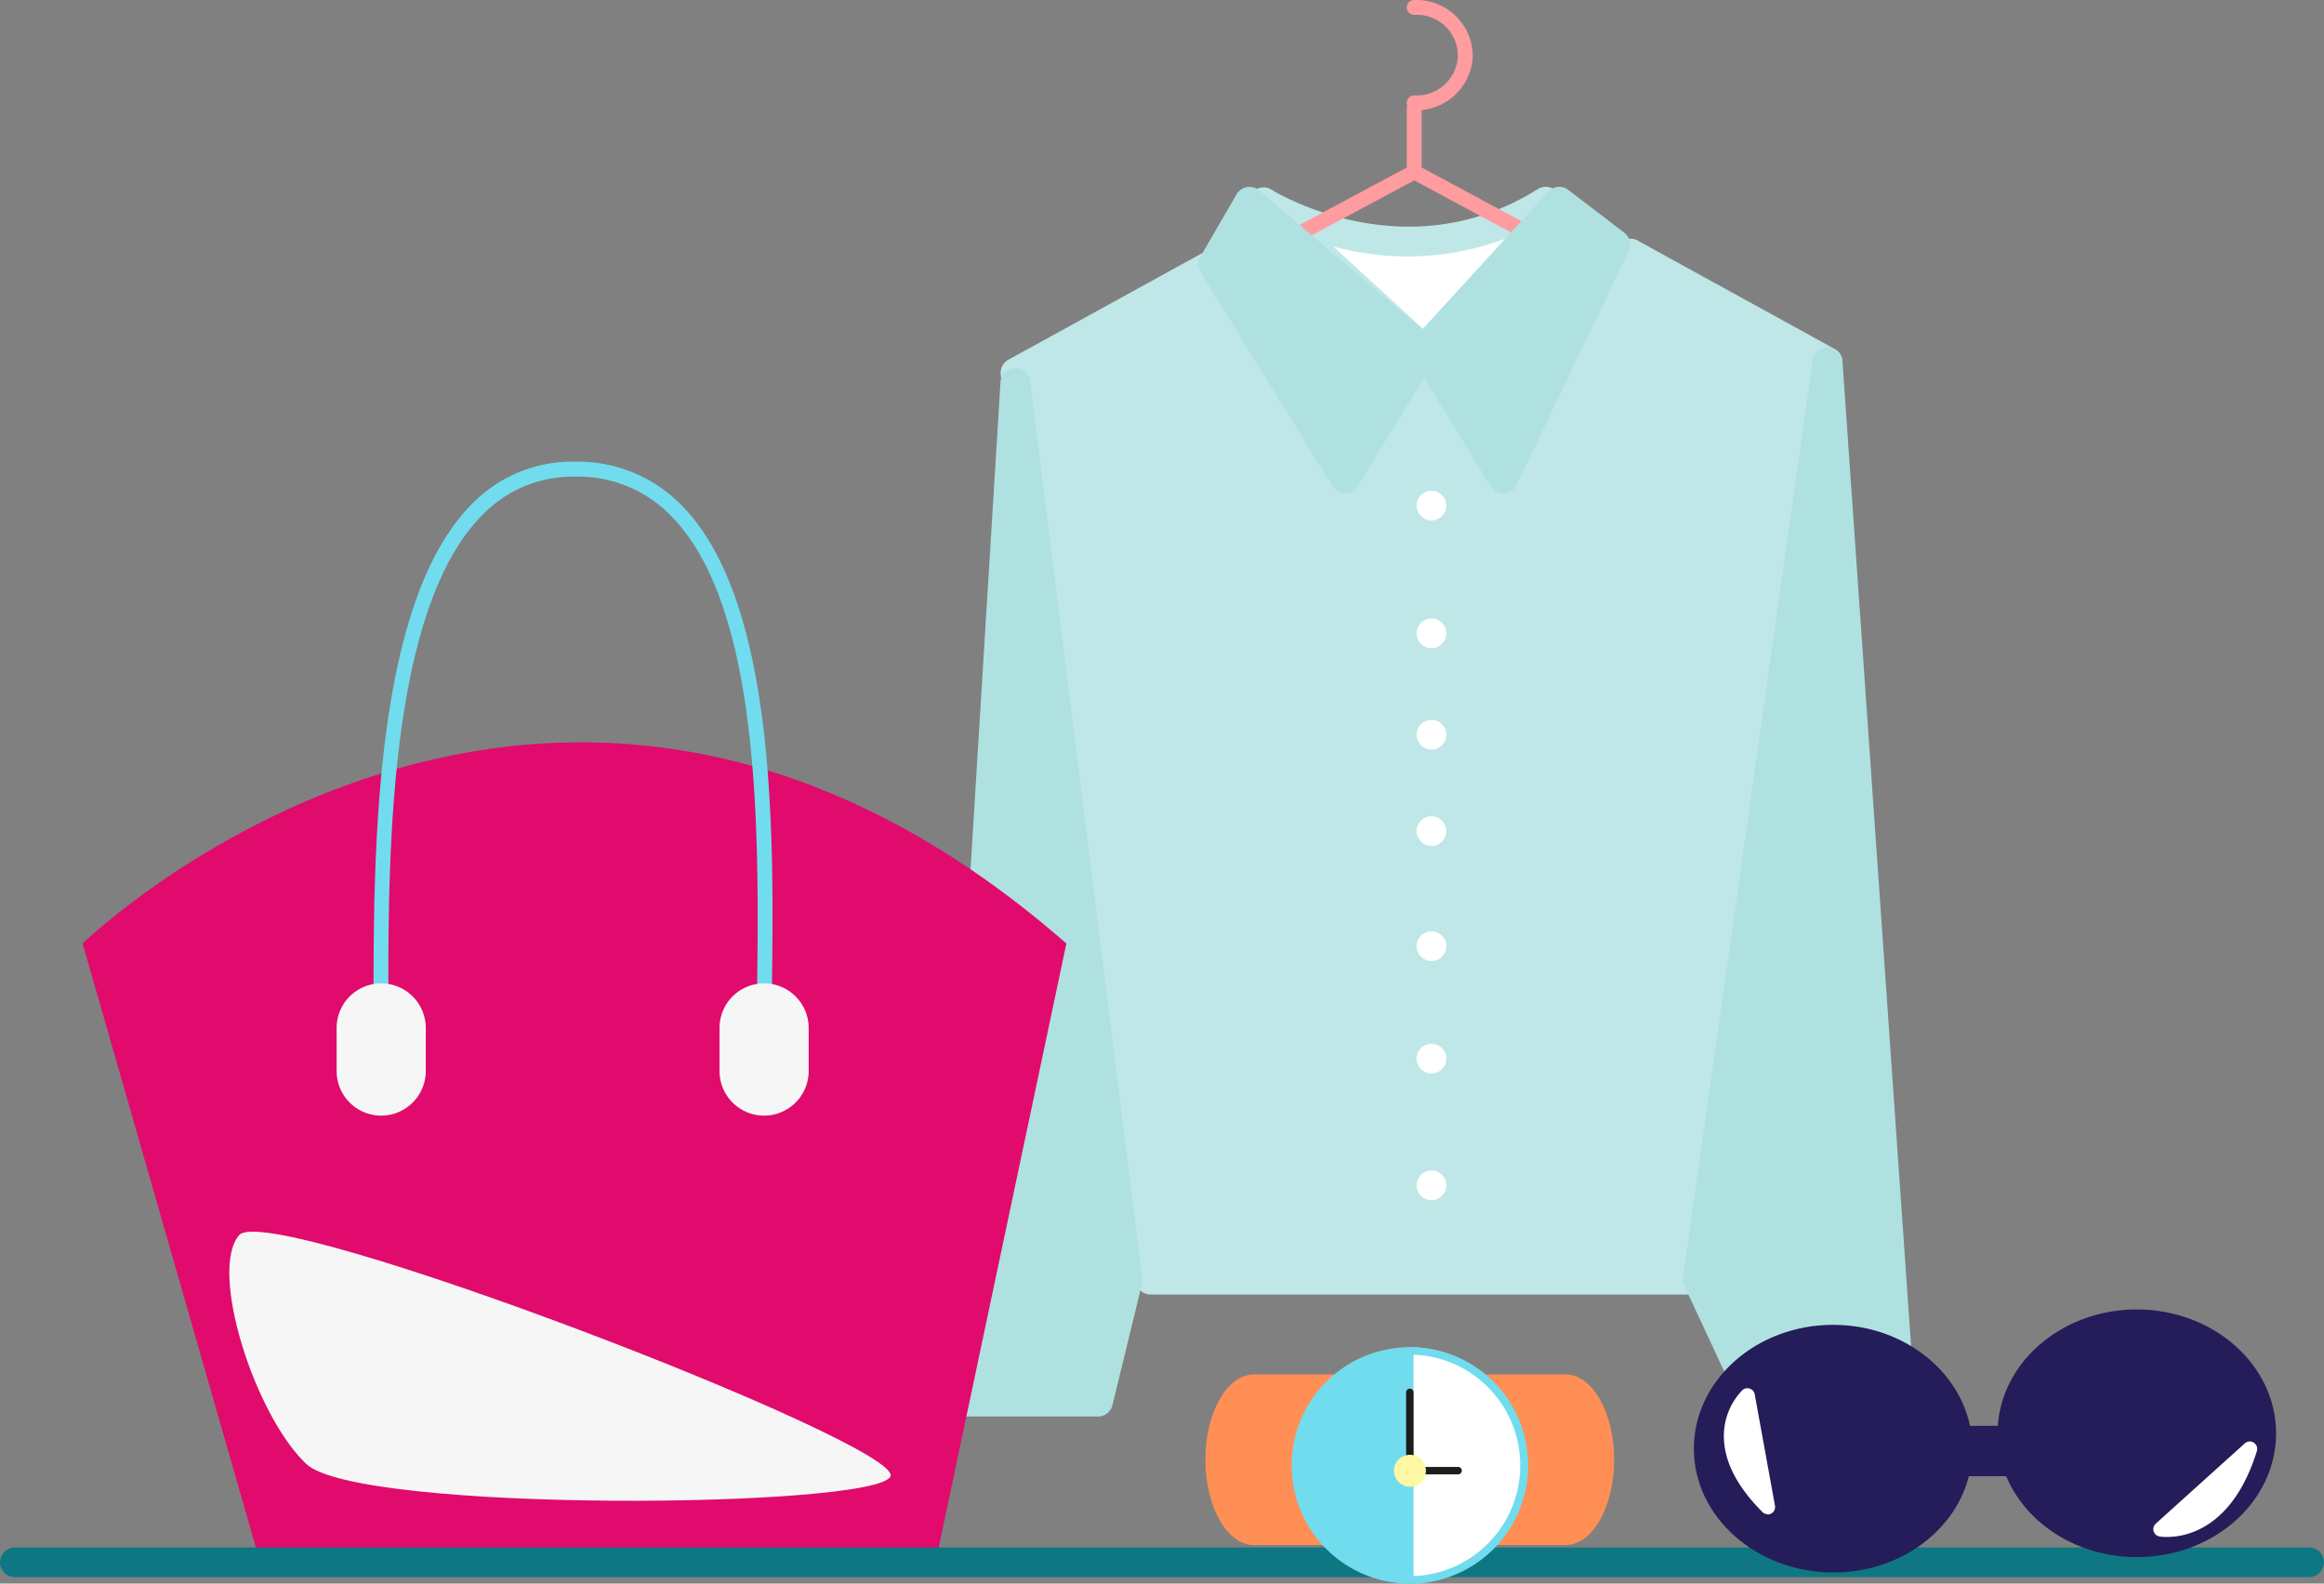 <svg xmlns="http://www.w3.org/2000/svg" viewBox="0 0 312.82 213.16"><rect x="0" y="0" width="312.82" height="213.16" fill="#808080" stroke="none"/><defs><style>.cls-1{fill:#bfe7e7;}.cls-2{fill:none;stroke:#ffb16b;stroke-linecap:round;stroke-linejoin:round;stroke-width:4px;}.cls-3{fill:#fff;}.cls-4{fill:#ff9ca0;}.cls-5{fill:#afe1e1;}.cls-6{fill:#fff7a4;}.cls-7{fill:#e00b6c;}.cls-8{fill:#71dcee;}.cls-9{fill:#f6f6f6;}.cls-10{fill:#0f7782;}.cls-11{fill:#ff8f54;}.cls-12{fill:#1d1d1b;}.cls-13{fill:#251d59;}</style></defs><title>shopping</title><g id="Calque_2" data-name="Calque 2"><g id="Calque_1-2" data-name="Calque 1"><path class="cls-1" d="M219.4,34.08,246,48.75s-11.73,119.06-17.5,123.5H154.86c-5.77-4.44-18.2-122-18.2-122l26.62-14.67"/><path class="cls-1" d="M228.52,174.25H154.86a2,2,0,0,1-1.22-.42c-1.38-1.06-4.26-3.28-12-64-3.79-29.63-6.91-59.1-6.94-59.39a2,2,0,0,1,1-2L162.32,33.8a2,2,0,0,1,1.93,3.5l-25.46,14c5.67,53.37,13.4,111.66,17.08,118.92h71.63c3.65-7.34,11-66.36,16.4-120.38l-25.47-14a2,2,0,0,1,1.93-3.5L247,47a2,2,0,0,1,1,1.95c0,.3-3,30.13-6.59,60.13-7.41,61.47-10.29,63.69-11.68,64.76A2,2,0,0,1,228.52,174.25Z"/><path class="cls-2" d="M175.42,55.28"/><path class="cls-3" d="M208.11,29.14l-16.42,18-21.74-20s19.08,12,38.16,0"/><path class="cls-1" d="M191.69,49.11a2,2,0,0,1-1.35-.53l-21.74-20A2,2,0,0,1,171,25.45c.74.46,18.29,11.15,36,0a2,2,0,0,1,2.8,2.69,2,2,0,0,1-.26,2.35l-16.42,18a2,2,0,0,1-1.39.65ZM179.46,33.17l12.11,11.12L202.7,32.1A37.57,37.57,0,0,1,179.46,33.17Z"/><circle class="cls-3" cx="192.68" cy="68.06" r="2"/><circle class="cls-3" cx="192.68" cy="85.25" r="2"/><circle class="cls-3" cx="192.68" cy="98.9" r="2"/><circle class="cls-3" cx="192.68" cy="111.88" r="2"/><circle class="cls-3" cx="192.68" cy="127.36" r="2"/><circle class="cls-3" cx="192.68" cy="142.5" r="2"/><circle class="cls-3" cx="192.68" cy="159.55" r="2"/><path class="cls-4" d="M175.42,32.14a1,1,0,0,1-.47-1.88l14.41-7.71v-8a1,1,0,1,1,2,0v8.6a1,1,0,0,1-.53.88l-14.94,8A1,1,0,0,1,175.42,32.14Z"/><path class="cls-4" d="M190.36,14.84a1,1,0,0,1,0-2,5.54,5.54,0,0,0,5.88-5.42A5.54,5.54,0,0,0,190.36,2a1,1,0,0,1,0-2,7.59,7.59,0,0,1,7.88,7.42A7.59,7.59,0,0,1,190.36,14.84Z"/><path class="cls-4" d="M205.22,32.14a1,1,0,0,1-.47-.12l-14.87-8a1,1,0,1,1,.95-1.76l14.87,8a1,1,0,0,1-.47,1.88Z"/><polygon class="cls-5" points="136.66 51.55 128.24 188.67 147.76 188.67 151.75 172.25 136.66 51.55"/><path class="cls-5" d="M147.76,190.67H128.24a2,2,0,0,1-2-2.12l8.43-137.12a2,2,0,0,1,1.93-1.88h.06a2,2,0,0,1,2,1.75L153.74,172a2,2,0,0,1,0,.72l-4,16.42A2,2,0,0,1,147.76,190.67Zm-17.4-4h15.83l3.53-14.54-12.38-99Z"/><polygon class="cls-5" points="228.52 172.25 237.84 192.22 256.04 192.22 246.02 48.75 228.52 172.25"/><path class="cls-5" d="M256,194.22H237.84a2,2,0,0,1-1.81-1.15l-9.32-20a2,2,0,0,1-.17-1.13L244,48.47a2,2,0,0,1,2.05-1.72A2,2,0,0,1,248,48.61l10,143.47a2,2,0,0,1-2,2.14Zm-16.92-4h14.78L245.35,67.78,230.59,171.94Z"/><polygon class="cls-5" points="168.17 27.14 163.29 35.55 181.04 64.42 191.69 47.11 202.34 64.42 217.43 32.91 209.88 27.14 191.69 47.11 168.17 27.14"/><path class="cls-5" d="M202.34,66.42a2,2,0,0,1-1.7-1l-8.95-14.54-8.95,14.54a2,2,0,0,1-1.7,1h0a2,2,0,0,1-1.7-1L161.58,36.6a2,2,0,0,1,0-2.05l4.88-8.41a2,2,0,0,1,3-.52l22,18.72L208.41,25.8a2,2,0,0,1,2.69-.24l7.54,5.77a2,2,0,0,1,.59,2.45L204.14,65.28a2,2,0,0,1-1.7,1.13Zm-36.72-30.9L181,60.6l8-13.08L168.7,30.22Zm28.56,11.83,7.94,12.9,12.8-26.73-4.79-3.67Z"/><circle class="cls-6" cx="66.99" cy="121.39" r="2"/><path class="cls-7" d="M11.12,127s62.66-60.92,132.42,0l-17.27,81.67H34.55Z"/><path class="cls-8" d="M103.83,141.26h-2c0-2.33,0-4.91.07-7.68.26-20.6.67-51.74-11.55-64.11a17.41,17.41,0,0,0-13-5.31,16.91,16.91,0,0,0-12.38,5.12C52.15,82.11,52.23,115.86,52.28,136v3.45h-2V136c0-20.48-.13-54.75,13.25-68.16a18.85,18.85,0,0,1,13.8-5.7,19.57,19.57,0,0,1,14.44,5.9c12.8,13,12.4,44.61,12.13,65.54C103.86,136.37,103.83,138.94,103.83,141.26Z"/><path class="cls-9" d="M57.31,144.17a6,6,0,0,1-6,6h0a6,6,0,0,1-6-6v-5.8a6,6,0,0,1,6-6h0a6,6,0,0,1,6,6Z"/><path class="cls-9" d="M108.85,144.17a6,6,0,0,1-6,6h0a6,6,0,0,1-6-6v-5.8a6,6,0,0,1,6-6h0a6,6,0,0,1,6,6Z"/><path class="cls-9" d="M32.2,166.25c-4.12,4.69,2,24.1,9,30.79s77,6,78.66,1.67S36.33,161.56,32.2,166.25Z"/><path class="cls-10" d="M310.82,212.3H2a2,2,0,0,1,0-4H310.82a2,2,0,0,1,0,4Z"/><path class="cls-11" d="M217.27,196.49c0,6.34-2.92,11.48-6.51,11.48h-42c-3.59,0-6.51-5.14-6.51-11.48h0c0-6.34,2.92-11.48,6.51-11.48h42c3.59,0,6.51,5.14,6.51,11.48Z"/><circle class="cls-8" cx="189.77" cy="197.25" r="15.41"/><path class="cls-8" d="M189.77,213.16a15.91,15.91,0,1,1,15.91-15.91A15.93,15.93,0,0,1,189.77,213.16Zm0-30.82a14.91,14.91,0,1,0,14.91,14.91A14.93,14.93,0,0,0,189.77,182.34Z"/><path class="cls-3" d="M189.77,181.84a15.41,15.41,0,1,1,0,30.82Z"/><path class="cls-8" d="M189.77,213.16h-.5V181.34h.5a15.91,15.91,0,1,1,0,31.82Zm.5-30.81v29.8a14.91,14.91,0,0,0,0-29.8Z"/><path class="cls-12" d="M189.77,197.75a.5.5,0,0,1-.5-.5v-9.83a.5.5,0,0,1,1,0v9.83A.5.5,0,0,1,189.77,197.75Z"/><path class="cls-12" d="M196.27,198.46h-6.5a.5.5,0,0,1,0-1h6.5a.5.5,0,0,1,0,1Z"/><circle class="cls-6" cx="189.77" cy="197.96" r="2.15" transform="translate(-13.88 381.61) rotate(-88.25)"/><ellipse class="cls-13" cx="287.62" cy="192.93" rx="17.75" ry="15.67"/><path class="cls-13" d="M287.62,209.6c-10.34,0-18.74-7.48-18.74-16.67s8.41-16.67,18.74-16.67,18.75,7.48,18.75,16.67S298,209.6,287.62,209.6Zm0-31.33c-9.23,0-16.74,6.58-16.74,14.67s7.51,14.67,16.74,14.67,16.75-6.58,16.75-14.67S296.86,178.27,287.62,178.27Z"/><ellipse class="cls-13" cx="246.79" cy="195.01" rx="17.74" ry="15.67"/><path class="cls-13" d="M246.79,211.67C236.45,211.67,228,204.2,228,195s8.41-16.67,18.75-16.67,18.74,7.48,18.74,16.67S257.12,211.67,246.79,211.67Zm0-31.33c-9.23,0-16.75,6.58-16.75,14.67s7.51,14.67,16.75,14.67,16.74-6.58,16.74-14.67S256,180.34,246.79,180.34Z"/><rect class="cls-13" x="264.53" y="192.93" width="5.35" height="4.78"/><path class="cls-13" d="M270.88,198.71h-7.35v-6.78h7.35Zm-5.35-2h3.35v-2.78h-3.35Z"/><path class="cls-3" d="M235.21,187.82s-6.37,5.9,2.73,15Z"/><path class="cls-3" d="M237.94,203.82a1,1,0,0,1-.71-.29c-3.51-3.51-5.25-7-5.19-10.4a8.86,8.86,0,0,1,2.49-6,1,1,0,0,1,1.66.55l2.73,15a1,1,0,0,1-1,1.18Zm-3.28-13.43a7.09,7.09,0,0,0-.62,2.82,10.45,10.45,0,0,0,2.26,6.17Z"/><path class="cls-3" d="M302.89,195c-3.86,12.28-12,10.82-12,10.82Z"/><path class="cls-3" d="M291.67,206.89a6.12,6.12,0,0,1-1-.07,1,1,0,0,1-.49-1.73l12-10.82a1,1,0,0,1,1.62,1C300.56,205.76,294.23,206.89,291.67,206.89Zm8.64-8.21-6.59,5.93C295.67,204.06,298.24,202.57,300.31,198.67Z"/></g></g></svg>